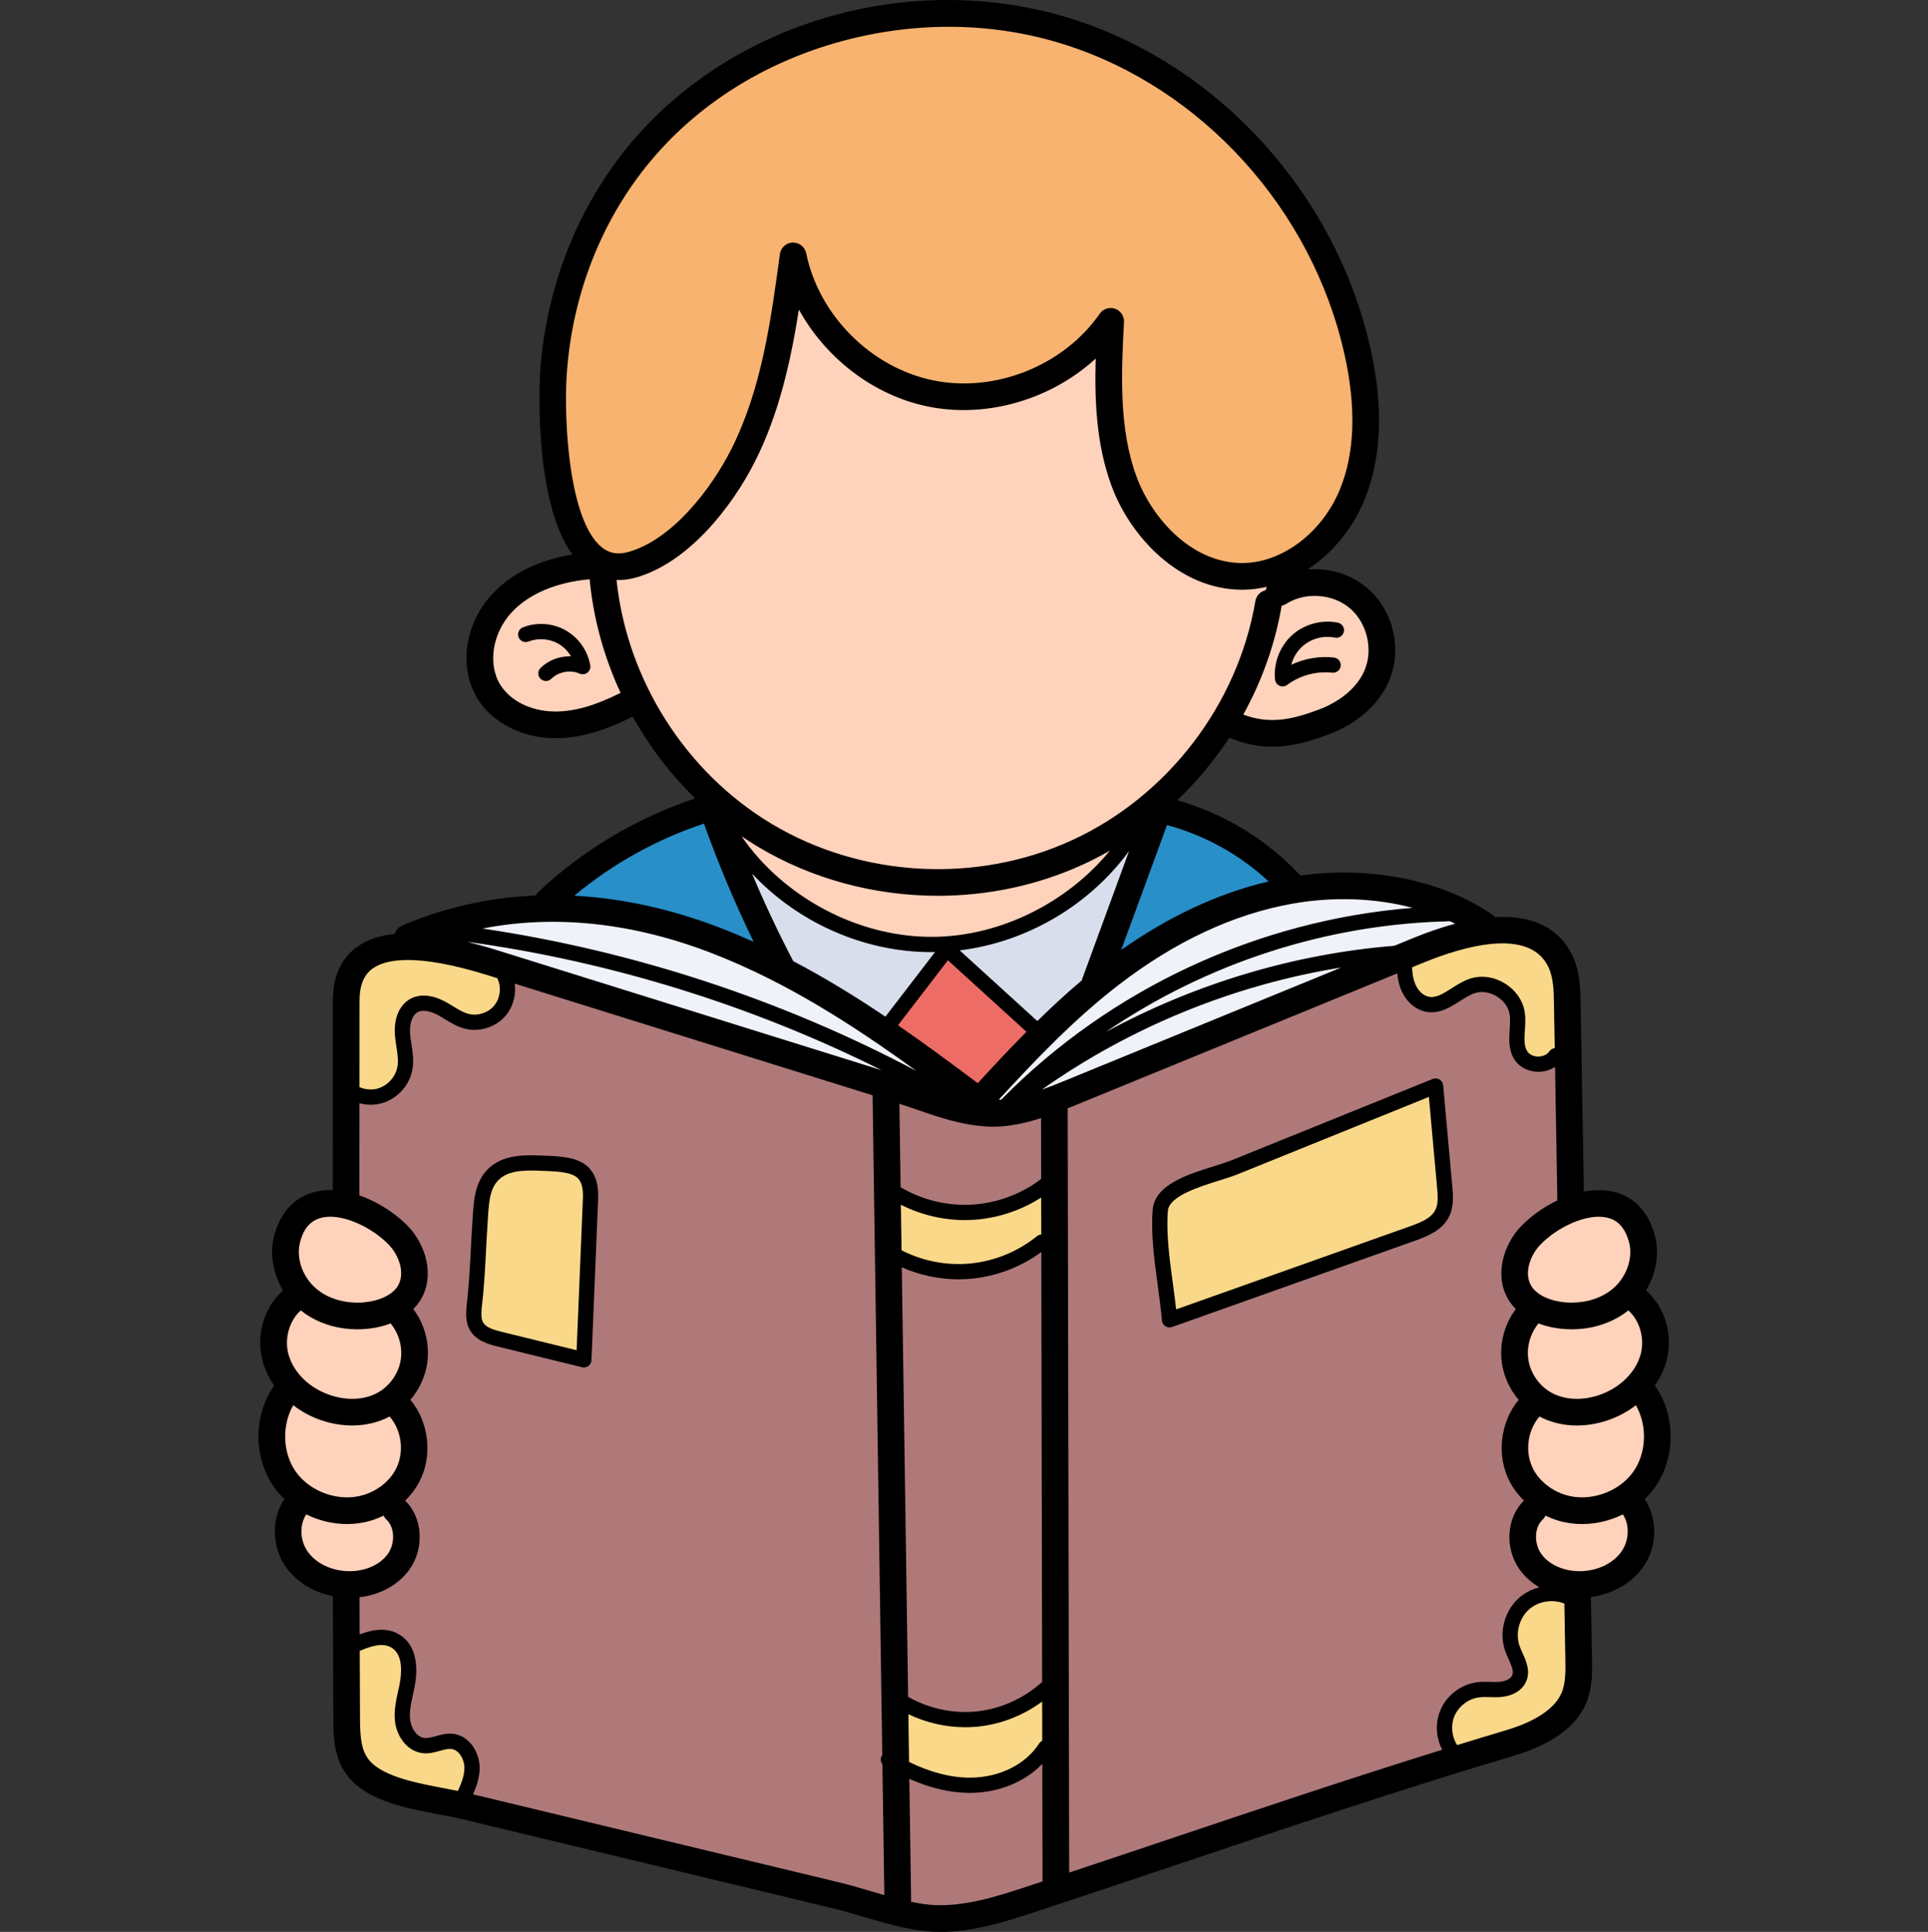 <svg xmlns="http://www.w3.org/2000/svg"  version="1.1" viewBox="-68 0 511 511.997" >
<rect x="-68" y="0" width="511" height="511.997" fill="#333333" stroke="none"/>
<g id="surface1">
<path d="M 317.586 241.43 L 316.961 241.145 L 316.273 241.16 C 313.117 241.227 309.969 241.406 306.832 241.648 L 307.184 237.707 C 301.137 236.105 294.727 235.293 288.133 235.293 C 283.406 235.293 278.633 235.719 273.941 236.555 C 257.852 239.434 241.93 246.875 226.617 258.684 C 214.398 268.102 203.676 279.453 194.578 289.348 L 192.637 291.469 L 194.672 293.504 L 195.738 294.539 L 197.051 294.461 C 197.293 294.449 197.531 294.422 197.758 294.395 L 198.789 294.262 L 199.516 293.523 C 201.816 291.184 204.184 288.926 206.602 286.738 L 209.148 291.609 C 211.535 290.746 213.875 289.805 216.055 288.914 L 288.605 259.195 L 287.527 255.367 C 292.156 254.625 296.801 254.051 301.441 253.668 L 302.109 253.668 L 307.812 251.324 C 311.512 249.812 315.09 248.598 318.445 247.707 L 326.102 245.66 L 318.984 242.109 C 318.527 241.875 318.066 241.648 317.586 241.43 Z M 209.305 284.344 C 214.121 280.168 219.156 276.281 224.383 272.699 L 225.469 274.48 C 219.918 277.5 214.523 280.797 209.305 284.344 Z M 209.305 284.344 " style=" stroke:none;fill-rule:nonzero;fill:rgb(94.118%,94.902%,98.039%);fill-opacity:1;" />
<path d="M 78.504 241.301 C 71.992 241.301 65.531 241.922 59.301 243.145 L 59.395 247.094 C 58.34 246.938 57.289 246.77 56.238 246.625 L 55.113 252.512 C 57.551 253.109 60.047 253.805 62.535 254.578 L 164.746 286.48 L 166.242 282.766 C 168.668 283.977 171.078 285.211 173.465 286.477 L 176.629 281.398 C 161.613 270.512 143.395 258.266 122.109 249.953 C 107.395 244.211 92.723 241.301 78.504 241.301 Z M 78.504 241.301 " style=" stroke:none;fill-rule:nonzero;fill:rgb(94.118%,94.902%,98.039%);fill-opacity:1;" />
<path d="M 185.996 248.891 L 182.492 249.316 L 179.82 249.316 C 179.711 249.316 179.609 249.324 179.59 249.328 L 178.84 249.328 C 161.879 249.328 145.355 242.094 133.504 229.473 L 128.555 232.691 C 131.887 240.613 135.598 248.496 139.578 256.117 L 140.016 256.949 L 140.848 257.387 C 148.598 261.441 156.496 266.199 164.992 271.926 L 167.332 273.5 L 183.105 252.961 L 207.004 274.734 L 209.027 272.75 C 213.184 268.684 216.98 265.211 220.637 262.145 L 221.375 261.527 L 221.633 260.512 L 234.074 226.562 L 228.836 223.754 C 218.668 237.645 203.055 246.809 185.996 248.891 Z M 185.996 248.891 " style=" stroke:none;fill-rule:nonzero;fill:rgb(84.706%,87.059%,92.549%);fill-opacity:1;" />
<path d="M 242.09 215.762 L 239.438 215.047 L 223.047 259.738 L 230.895 254.211 C 243.273 245.492 256.07 239.539 268.926 236.516 L 274.395 235.23 L 270.285 231.402 C 262.336 223.996 252.586 218.59 242.09 215.762 Z M 242.09 215.762 " style=" stroke:none;fill-rule:nonzero;fill:rgb(15.686%,56.078%,78.824%);fill-opacity:1;" />
<path d="M 121.402 217.266 L 120.418 214.508 L 117.637 215.43 C 104.875 219.652 92.656 226.445 82.301 235.074 L 76.422 239.969 L 84.062 240.371 C 96.668 241.039 109.598 243.93 122.5 248.961 C 124.852 249.879 127.328 250.926 130.539 252.359 L 138.062 255.715 L 134.457 248.305 C 129.578 238.277 125.184 227.836 121.402 217.266 Z M 121.402 217.266 " style=" stroke:none;fill-rule:nonzero;fill:rgb(15.686%,56.078%,78.824%);fill-opacity:1;" />
<path d="M 337.203 414.195 C 334.035 409.754 334.391 403.328 337.996 399.871 L 340.234 397.723 L 338.012 395.559 C 336.707 394.289 335.633 392.867 334.82 391.332 C 331.809 385.641 332.648 377.891 336.82 372.902 L 338.449 370.953 L 336.797 369.023 C 334.871 366.781 333.598 364.09 333.105 361.234 C 332.348 356.863 333.461 352.305 336.156 348.734 L 337.727 346.648 L 335.879 344.805 C 335.293 344.215 334.793 343.594 334.398 342.941 C 331.285 337.848 333.445 331.164 337.215 327.168 C 337.52 326.836 337.844 326.516 338.184 326.199 L 338.742 325.688 C 338.922 325.527 339.102 325.367 339.289 325.211 L 339.367 325.145 C 339.473 325.051 339.578 324.965 339.691 324.879 L 339.773 324.812 C 340.02 324.609 340.266 324.418 340.523 324.223 L 340.977 323.879 C 341.258 323.676 341.535 323.48 341.871 323.254 L 342.281 322.969 C 342.711 322.688 343.148 322.414 343.543 322.18 L 343.742 322.078 L 343.836 322.023 C 344.215 321.797 344.594 321.59 344.91 321.418 L 345.668 321.035 C 345.766 320.984 345.867 320.93 345.969 320.883 L 347.805 320.082 L 347.062 277.133 L 342.473 280.254 C 341.703 280.777 340.754 281.055 339.703 281.055 C 338.09 281.047 336.68 280.352 335.93 279.195 C 334.824 277.488 334.969 275.316 335.121 273.016 L 335.129 272.906 C 335.223 271.414 335.32 269.871 335.082 268.352 C 334.645 265.605 332.891 263.109 330.277 261.508 C 328.566 260.457 326.672 259.902 324.789 259.902 C 323.824 259.902 322.883 260.051 321.996 260.34 C 320.27 260.898 318.68 261.918 317.277 262.816 C 315.379 264.023 313.418 265.273 311.434 265.273 C 311.176 265.273 310.914 265.254 310.656 265.211 C 308.629 264.891 306.828 263.176 305.957 260.73 C 305.648 259.859 305.438 258.855 305.312 257.664 L 304.898 253.684 L 216.488 289.887 C 215.645 290.238 214.789 290.578 213.934 290.922 L 211.746 291.797 L 211.98 294.168 L 212.387 500.434 L 216.328 499.121 C 225.379 496.109 234.441 493.07 243.293 490.098 C 265.434 482.664 290.527 474.234 315.141 466.578 L 318.566 465.516 L 316.91 462.328 C 315.621 459.848 315.477 456.883 316.535 454.395 C 317.797 451.402 320.688 449.207 323.918 448.797 C 324.383 448.734 324.898 448.707 325.535 448.707 C 325.953 448.707 326.367 448.719 326.773 448.73 L 327.188 448.738 C 327.574 448.75 327.949 448.758 328.316 448.758 C 328.91 448.758 329.402 448.738 329.867 448.691 C 332.621 448.418 334.754 447.102 335.562 445.172 C 336.543 442.855 335.543 440.629 334.578 438.477 C 334.301 437.859 334.012 437.219 333.793 436.621 C 332.414 432.781 333.617 428.258 336.719 425.613 C 337.836 424.66 339.219 423.961 340.723 423.586 L 347.84 421.824 L 341.523 418.094 C 339.754 417.051 338.301 415.734 337.203 414.195 Z M 313.355 321.121 C 312.082 323.66 309.137 324.883 305.973 326.012 L 242.832 348.438 C 242.582 345.879 242.227 343.25 241.859 340.496 L 241.82 340.207 C 240.93 333.664 240.012 326.895 240.508 320.809 C 240.875 316.238 248.578 313.824 254.801 311.871 C 256.594 311.316 258.285 310.793 259.602 310.262 L 311.629 289.227 L 313.922 314.645 C 314.117 316.766 314.34 319.176 313.355 321.121 Z M 313.355 321.121 " style=" stroke:none;fill-rule:nonzero;fill:rgb(68.627%,47.451%,47.451%);fill-opacity:1;" />
<path d="M 211.309 498.098 L 211.234 460.035 L 206.086 465.387 C 201.988 469.645 195.863 472.113 189.301 472.156 L 189.07 472.156 C 184.41 472.156 179.414 470.996 174.223 468.703 L 169.941 466.812 L 170.48 503.316 C 170.48 503.379 170.473 503.441 170.465 503.5 L 169.965 506.359 L 172.805 506.953 C 174.691 507.348 176.375 507.613 177.945 507.762 C 179.02 507.867 180.141 507.922 181.285 507.922 C 189.625 507.922 198.219 505.102 204.539 503.027 L 206.605 502.344 C 207.496 502.047 208.387 501.75 209.281 501.457 L 211.531 500.723 L 211.34 498.363 C 211.332 498.277 211.32 498.191 211.309 498.098 Z M 211.309 498.098 " style=" stroke:none;fill-rule:nonzero;fill:rgb(68.627%,47.451%,47.451%);fill-opacity:1;" />
<path d="M 187.852 456.723 C 188.84 456.723 189.832 456.676 190.805 456.582 C 197.98 455.922 204.879 452.859 210.234 447.961 L 211.211 447.066 L 210.977 325.898 L 206.211 329.398 C 200.926 333.285 194.422 335.625 187.891 335.992 C 187.281 336.027 186.66 336.047 186.051 336.047 C 181.367 336.047 176.582 335.031 172.219 333.109 L 167.941 331.23 L 169.715 451.453 L 171.203 452.305 C 176.27 455.191 182.027 456.723 187.852 456.723 Z M 187.852 456.723 " style=" stroke:none;fill-rule:nonzero;fill:rgb(68.627%,47.451%,47.451%);fill-opacity:1;" />
<path d="M 199.082 295.336 C 197.852 295.508 196.574 295.598 195.285 295.598 C 193.656 295.598 192 295.465 190.203 295.191 C 185.27 294.453 180.438 292.785 175.766 291.172 L 175.578 291.109 C 174.133 290.598 172.75 290.141 171.324 289.668 L 167.32 288.344 L 167.723 316.375 L 169.176 317.23 C 174.812 320.555 181.211 322.309 187.688 322.309 C 188.211 322.309 188.738 322.297 189.258 322.273 C 196.602 321.961 203.887 319.316 209.77 314.832 L 210.953 313.93 L 210.91 292.211 L 207.004 293.461 C 204.059 294.402 201.547 294.996 199.082 295.336 Z M 199.082 295.336 " style=" stroke:none;fill-rule:nonzero;fill:rgb(68.627%,47.451%,47.451%);fill-opacity:1;" />
<path d="M 168.734 466.328 L 168.863 466.164 L 166.238 288.062 L 64.77 256.398 L 65.438 261.098 C 65.746 263.281 65.129 265.551 63.777 267.176 C 62.367 268.879 60.059 269.941 57.758 269.941 C 57.176 269.941 56.602 269.875 56.059 269.742 C 54.449 269.352 53.02 268.477 51.496 267.543 C 50.848 267.148 50.188 266.758 49.512 266.387 C 48.246 265.703 46.309 264.891 44.293 264.891 C 43.195 264.891 42.191 265.129 41.305 265.609 C 37.508 267.66 37.59 272.754 37.707 274.273 C 37.789 275.301 37.945 276.285 38.094 277.223 C 38.391 279.164 38.672 280.996 38.379 282.805 C 37.855 285.988 35.406 288.688 32.27 289.52 C 31.613 289.699 30.918 289.789 30.207 289.789 C 29.531 289.789 28.805 289.688 28.043 289.488 L 24.289 288.5 L 24.277 292.379 C 24.27 295.574 24.27 298.766 24.27 301.945 L 24.258 318.926 L 26.266 319.629 C 26.461 319.699 26.652 319.773 26.848 319.852 C 26.848 319.852 27.629 320.152 27.812 320.219 C 28.398 320.469 28.988 320.727 29.59 321.027 C 29.68 321.074 29.77 321.121 29.859 321.168 C 30.359 321.426 30.859 321.695 31.328 321.953 L 31.523 322.07 C 31.66 322.156 31.801 322.242 31.945 322.324 C 32.301 322.539 32.668 322.766 33.012 322.996 L 33.102 323.059 C 33.27 323.168 33.438 323.277 33.602 323.395 L 33.703 323.465 C 34.043 323.691 34.375 323.938 34.688 324.176 L 34.895 324.332 C 35.016 324.426 35.141 324.516 35.289 324.637 C 35.625 324.902 35.961 325.184 36.281 325.465 L 36.754 325.875 C 37.184 326.27 37.676 326.73 38.102 327.184 C 40.742 329.992 42.379 333.945 42.379 337.5 C 42.379 339.508 41.879 341.34 40.895 342.949 C 40.504 343.598 40.004 344.219 39.418 344.805 L 37.57 346.652 L 39.141 348.734 C 41.836 352.309 42.949 356.867 42.191 361.242 C 41.699 364.094 40.426 366.785 38.5 369.027 L 36.848 370.953 L 38.477 372.906 C 42.648 377.891 43.488 385.645 40.477 391.336 C 39.668 392.863 38.594 394.289 37.289 395.566 L 35.082 397.73 L 37.309 399.871 C 40.91 403.332 41.262 409.758 38.098 414.195 C 35.707 417.551 31.641 419.781 26.941 420.328 L 24.281 420.637 L 24.344 437.52 L 28.406 435.961 C 30.219 435.266 31.758 434.926 33.117 434.926 C 34.492 434.926 35.652 435.285 36.68 436.023 C 40.047 438.445 39.492 443.883 38.867 446.906 C 38.77 447.367 38.664 447.836 38.559 448.297 L 38.531 448.426 C 37.977 450.977 37.402 453.609 37.758 456.309 C 38.191 459.629 40.539 463.203 44.207 463.605 C 44.422 463.625 44.637 463.637 44.859 463.637 C 46.023 463.637 47.125 463.352 48.324 463.012 C 49.301 462.738 50.312 462.457 51.266 462.457 C 51.438 462.457 51.613 462.469 51.781 462.488 C 54.426 462.809 56.098 465.809 56.133 468.402 C 56.156 470.641 55.293 472.852 54.641 474.32 L 53.176 477.617 L 56.684 478.457 C 69.262 481.477 81.852 484.508 94.441 487.535 C 106.613 490.457 118.793 493.391 130.977 496.32 L 153.578 501.754 C 156.227 502.395 159.02 503.211 161.91 504.07 C 161.91 504.07 164.852 504.93 165.566 505.133 L 169.453 506.246 L 168.867 466.496 Z M 87.531 317.645 L 85.809 359.148 L 64.656 353.953 C 61.883 353.277 59.984 352.539 59.102 350.934 C 58.41 349.66 58.531 347.941 58.629 346.559 C 59.246 341.602 59.512 336.508 59.766 331.582 L 59.785 331.25 C 59.91 328.762 60.055 326.102 60.23 323.516 L 60.301 322.406 C 60.555 318.383 60.844 313.824 64.227 311.281 C 66.699 309.414 70.078 309.176 72.746 309.176 C 73.848 309.176 74.926 309.223 75.961 309.266 L 76.645 309.293 C 80.727 309.449 84.25 309.734 86.02 311.656 C 87.152 312.891 87.645 314.848 87.531 317.645 Z M 87.531 317.645 " style=" stroke:none;fill-rule:nonzero;fill:rgb(68.627%,47.451%,47.451%);fill-opacity:1;" />
<path d="M 341.805 371.746 C 344.164 373.039 346.977 373.727 349.938 373.727 C 352.133 373.727 354.367 373.359 356.574 372.637 C 363.066 370.508 368.105 365.574 369.719 359.766 C 371.176 354.555 369.469 348.5 365.57 345.043 L 363.68 343.367 L 361.707 344.941 C 358.262 347.691 353.703 349.234 348.867 349.285 C 348.789 349.285 348.707 349.289 348.586 349.293 C 348.477 349.285 348.375 349.277 348.297 349.277 C 348.293 349.277 348.293 349.277 348.289 349.277 C 347.734 349.27 347.176 349.25 346.621 349.207 C 346.621 349.207 346.316 349.176 346.23 349.168 C 345.645 349.105 345.059 349.035 344.512 348.945 C 343.219 348.711 341.984 348.371 340.84 347.934 L 338.832 347.168 L 337.461 348.816 C 334.652 352.195 333.414 356.77 334.148 361.051 C 334.914 365.5 337.852 369.602 341.805 371.746 Z M 341.805 371.746 " style=" stroke:none;fill-rule:nonzero;fill:rgb(100%,82.353%,73.333%);fill-opacity:1;" />
<path d="M 366.465 367.945 L 363.746 370.039 C 361.703 371.617 359.398 372.832 356.91 373.652 C 354.594 374.406 352.25 374.785 349.949 374.785 C 346.859 374.785 343.914 374.086 341.43 372.762 L 339.309 371.629 L 337.742 373.449 C 333.668 378.191 332.852 385.34 335.766 390.832 C 337.797 394.66 341.66 397.746 346.094 399.078 C 347.75 399.578 349.5 399.832 351.301 399.832 C 351.301 399.832 351.301 399.832 351.305 399.832 C 357.68 399.828 363.82 396.75 367.324 391.789 C 371.504 385.895 371.852 377.312 368.176 370.922 Z M 366.465 367.945 " style=" stroke:none;fill-rule:nonzero;fill:rgb(100%,82.353%,73.333%);fill-opacity:1;" />
<path d="M 339.047 326.848 C 338.668 327.203 338.301 327.562 337.965 327.918 C 334.496 331.602 332.469 337.75 335.309 342.383 C 337.012 345.16 340.34 347.117 344.684 347.891 C 345.918 348.109 347.156 348.223 348.363 348.223 C 348.531 348.223 348.695 348.219 348.809 348.219 C 353.117 348.188 357.172 346.922 360.355 344.637 L 360.426 344.637 L 361.258 343.949 C 365.871 340.141 368.09 333.738 366.652 328.367 C 365.629 324.609 363.723 322 361 320.621 C 359.477 319.852 357.715 319.457 355.758 319.457 C 353.539 319.457 351.109 319.953 348.527 320.938 C 345.121 322.254 341.668 324.406 339.047 326.848 Z M 339.047 326.848 " style=" stroke:none;fill-rule:nonzero;fill:rgb(100%,82.353%,73.333%);fill-opacity:1;" />
<path d="M 363.156 397.488 L 360.797 398.656 C 357.828 400.129 354.551 400.906 351.316 400.906 C 349.402 400.906 347.543 400.637 345.777 400.102 C 344.914 399.844 344.008 399.48 342.93 398.961 L 340.16 397.629 L 338.895 400.434 C 338.871 400.484 338.84 400.527 338.805 400.562 C 335.543 403.598 335.203 409.559 338.062 413.578 C 340.625 417.168 345.445 419.398 350.648 419.398 L 350.742 419.398 C 356.398 419.371 361.625 416.793 364.387 412.66 C 367.004 408.723 367.102 403.387 364.621 399.68 Z M 363.156 397.488 " style=" stroke:none;fill-rule:nonzero;fill:rgb(100%,82.353%,73.333%);fill-opacity:1;" />
<path d="M 291.699 158.898 C 288.668 156.332 284.676 154.914 280.457 154.914 C 277.086 154.914 273.891 155.824 271.215 157.539 C 271.188 157.555 271.125 157.586 271.016 157.613 L 270.254 157.789 L 270.406 156.984 C 270.406 156.984 270.418 156.934 270.473 156.816 L 273.176 151.203 L 267.102 152.594 C 265.156 153.035 263.266 153.27 261.508 153.285 L 261.238 153.285 C 245.902 153.285 234.016 140.094 229.461 127.828 C 225.375 116.867 225.117 105.141 225.406 95.113 L 225.609 88.016 L 220.379 92.816 C 211.473 100.992 199.449 105.68 187.398 105.68 C 184.367 105.68 181.359 105.375 178.465 104.777 C 165.18 102.035 153.184 92.996 146.367 80.594 L 142.141 72.902 L 140.773 81.57 C 138.969 93 136.055 107.797 129.461 120.883 C 123.523 132.629 112.613 146.492 99.797 150.16 C 98.52 150.523 97.25 150.707 96.035 150.707 C 95.867 150.707 95.699 150.707 95.531 150.699 L 92.062 150.555 L 92.422 154.008 C 95.312 181.66 111.203 206.66 134.934 220.879 C 148.531 229.031 164.316 233.344 180.582 233.34 C 193.367 233.34 206.117 230.586 217.441 225.371 C 243.617 213.332 262.871 188.203 267.684 159.789 C 267.73 159.527 267.93 159.395 268.102 159.355 L 268.875 159.184 L 268.73 160.031 C 267.078 169.723 263.766 179.109 258.891 187.934 L 257.207 190.98 L 260.469 192.195 C 263.41 193.293 266.273 193.824 269.223 193.824 C 274.086 193.824 278.73 192.32 282.629 190.855 C 289.172 188.398 294.191 184.039 296.402 178.887 C 299.273 172.195 297.25 163.602 291.699 158.898 Z M 291.699 158.898 " style=" stroke:none;fill-rule:nonzero;fill:rgb(100%,82.353%,73.333%);fill-opacity:1;" />
<path d="M 217.883 226.344 C 206.445 231.613 193.551 234.398 180.59 234.398 C 164.105 234.398 148.133 230.043 134.379 221.797 C 133.004 220.98 131.645 220.105 130.219 219.125 L 126.047 223.297 C 137.738 240.305 158.473 251.293 178.875 251.289 L 179.574 251.285 C 197.828 251.062 216.574 241.887 228.5 227.34 L 224.688 222.832 C 222.344 224.176 220.121 225.32 217.883 226.344 Z M 217.883 226.344 " style=" stroke:none;fill-rule:nonzero;fill:rgb(100%,82.353%,73.333%);fill-opacity:1;" />
<path d="M 91.266 153.234 L 90.988 150.266 L 88.016 150.527 C 78.48 151.363 70.453 154.812 65.418 160.238 C 59.395 166.727 57.969 176.574 62.098 183.133 C 65.309 188.242 71.727 191.473 78.887 191.566 L 79.219 191.566 C 84.688 191.566 90.516 189.941 97.539 186.449 L 97.559 186.445 L 100.434 185.004 L 99.207 182.363 C 94.875 173.02 92.203 163.223 91.266 153.234 Z M 91.266 153.234 " style=" stroke:none;fill-rule:nonzero;fill:rgb(100%,82.353%,73.333%);fill-opacity:1;" />
<path d="M 36.453 347.141 L 34.43 347.938 C 33.824 348.176 33.203 348.379 32.559 348.555 C 31.945 348.715 31.367 348.844 30.805 348.941 C 29.418 349.176 28.043 349.297 26.719 349.297 C 25.684 349.297 24.672 349.227 23.609 349.082 C 19.816 348.586 16.348 347.152 13.582 344.941 L 11.605 343.363 L 9.715 345.047 C 5.824 348.508 4.125 354.559 5.578 359.762 C 7.191 365.574 12.23 370.508 18.727 372.641 C 20.934 373.359 23.168 373.727 25.367 373.727 C 28.32 373.727 31.129 373.047 33.484 371.762 C 37.449 369.598 40.383 365.496 41.145 361.055 C 41.879 356.777 40.645 352.203 37.84 348.812 Z M 36.453 347.141 " style=" stroke:none;fill-rule:nonzero;fill:rgb(100%,82.353%,73.333%);fill-opacity:1;" />
<path d="M 19.5 319.457 C 12.547 319.457 9.762 324.305 8.641 328.391 C 7.207 333.742 9.426 340.141 14.043 343.953 C 16.68 346.129 20.039 347.539 23.75 348.031 C 24.723 348.16 25.723 348.227 26.715 348.227 C 27.434 348.227 28.168 348.191 28.91 348.121 C 29.461 348.066 30.02 347.988 30.613 347.891 C 34.957 347.117 38.285 345.16 39.984 342.387 C 41.363 340.145 41.691 337.402 40.938 334.465 C 40.332 332.066 39.051 329.742 37.332 327.93 C 33.793 324.172 28.531 321.121 23.602 319.965 C 22.164 319.629 20.781 319.457 19.5 319.457 Z M 19.5 319.457 " style=" stroke:none;fill-rule:nonzero;fill:rgb(100%,82.353%,73.333%);fill-opacity:1;" />
<path d="M 35.988 371.629 L 33.867 372.762 C 31.383 374.086 28.438 374.785 25.348 374.785 C 23.043 374.785 20.699 374.406 18.398 373.656 C 15.898 372.832 13.594 371.617 11.551 370.039 L 8.832 367.945 L 7.117 370.922 C 3.441 377.312 3.793 385.895 7.969 391.789 C 11.477 396.75 17.617 399.836 23.992 399.836 C 25.797 399.836 27.551 399.578 29.203 399.078 C 33.637 397.746 37.496 394.66 39.527 390.832 C 42.441 385.34 41.629 378.191 37.551 373.449 Z M 35.988 371.629 " style=" stroke:none;fill-rule:nonzero;fill:rgb(100%,82.353%,73.333%);fill-opacity:1;" />
<path d="M 36.402 400.434 L 35.137 397.629 L 32.367 398.961 C 31.289 399.48 30.383 399.844 29.508 400.105 C 27.754 400.637 25.891 400.906 23.977 400.906 C 20.746 400.906 17.469 400.129 14.5 398.656 L 12.137 397.488 L 10.672 399.68 C 8.191 403.387 8.289 408.723 10.91 412.66 C 13.668 416.789 18.895 419.371 24.539 419.395 L 24.711 419.398 C 29.855 419.398 34.652 417.168 37.23 413.574 C 40.09 409.559 39.75 403.598 36.5 400.57 C 36.457 400.527 36.426 400.484 36.402 400.434 Z M 36.402 400.434 " style=" stroke:none;fill-rule:nonzero;fill:rgb(100%,82.353%,73.333%);fill-opacity:1;" />
<path d="M 214.723 8.832 C 204.703 5.695 194.188 4.102 183.469 4.102 C 174.25 4.102 164.957 5.285 155.844 7.621 C 135.875 12.75 118.367 22.996 105.203 37.262 C 89.926 53.82 80.688 75.879 79.191 99.375 C 78.57 109.152 79.152 138.961 89.625 147.391 C 91.492 148.902 93.621 149.664 95.945 149.664 C 97.078 149.664 98.242 149.488 99.492 149.133 C 112.008 145.555 122.941 131.418 128.504 120.398 C 136.77 104.023 139.266 85.582 141.68 67.742 C 141.715 67.488 141.926 67.293 142.176 67.285 C 142.406 67.285 142.668 67.414 142.727 67.707 C 146.309 85.293 161.094 100.109 178.68 103.734 C 181.543 104.324 184.504 104.625 187.492 104.625 C 202.734 104.625 217.465 97.051 225.949 84.852 C 226.062 84.688 226.246 84.629 226.379 84.629 C 226.41 84.629 226.484 84.637 226.555 84.66 C 226.781 84.734 226.926 84.953 226.91 85.266 C 226.215 98.711 225.43 113.945 230.457 127.453 C 232.816 133.801 236.832 139.738 241.762 144.176 C 247.609 149.438 254.344 152.219 261.238 152.219 L 261.477 152.219 C 273.117 152.117 284.82 143.309 289.938 130.789 C 294.098 120.582 294.551 107.98 291.289 93.336 C 282.496 53.82 252.445 20.648 214.723 8.832 Z M 214.723 8.832 " style=" stroke:none;fill-rule:nonzero;fill:rgb(96.863%,70.196%,43.529%);fill-opacity:1;" />
<path d="M 165.707 272.395 L 168.305 274.188 C 175.578 279.199 182.715 284.492 189.348 289.469 L 191.52 291.094 L 193.359 289.098 C 197.121 285.004 201.586 280.195 206.188 275.562 L 208.395 273.336 L 182.848 250.082 Z M 165.707 272.395 " style=" stroke:none;fill-rule:nonzero;fill:rgb(92.941%,42.745%,40%);fill-opacity:1;" />
<path d="M 349.594 422.934 L 347.742 422.191 C 346.328 421.625 344.812 421.34 343.238 421.34 C 340.32 421.34 337.555 422.328 335.441 424.125 C 331.73 427.293 330.293 432.703 331.941 437.273 C 332.16 437.883 332.426 438.48 332.684 439.059 L 332.789 439.293 C 333.766 441.465 334.355 442.996 333.762 444.406 C 333.227 445.652 331.66 446.551 329.68 446.738 C 329.273 446.777 328.848 446.793 328.336 446.793 C 327.871 446.793 327.418 446.781 326.938 446.766 L 326.711 446.762 C 326.332 446.754 325.957 446.746 325.594 446.746 C 324.836 446.746 324.223 446.777 323.656 446.852 C 319.758 447.348 316.25 450.008 314.723 453.633 C 313.309 456.992 313.672 461.012 315.676 464.113 L 316.906 466.02 L 319.078 465.352 C 323.391 464.023 327.691 462.715 332.004 461.43 C 340.73 458.832 346.293 455.008 348.531 450.059 C 349.988 446.824 349.93 443.098 349.879 439.742 Z M 349.594 422.934 " style=" stroke:none;fill-rule:nonzero;fill:rgb(97.647%,84.706%,53.725%);fill-opacity:1;" />
<path d="M 334.289 280.277 C 335.398 281.977 337.414 283 339.684 283.016 L 339.781 283.016 C 341.867 282.965 343.719 282.109 344.844 280.703 L 347.117 280.43 L 346.867 265.977 C 346.805 262.461 346.738 258.477 345.098 255.008 C 343.367 251.363 339.379 247.012 330.211 247.012 C 322.742 247.012 314.129 249.898 308.223 252.32 L 303.172 254.391 L 303.262 256.496 C 303.348 258.449 303.617 260.008 304.113 261.375 C 305.223 264.52 307.621 266.73 310.352 267.148 C 310.703 267.203 311.062 267.234 311.422 267.234 C 313.988 267.234 316.188 265.832 318.387 264.43 C 319.812 263.523 321.16 262.664 322.602 262.199 C 323.293 261.977 324.023 261.863 324.777 261.863 C 326.297 261.863 327.844 262.32 329.258 263.188 C 331.379 264.48 332.797 266.477 333.145 268.648 C 333.348 269.934 333.277 271.258 333.168 272.863 C 332.996 275.395 332.816 278.012 334.289 280.277 Z M 334.289 280.277 " style=" stroke:none;fill-rule:nonzero;fill:rgb(97.647%,84.706%,53.725%);fill-opacity:1;" />
<path d="M 315.875 314.469 L 313.344 286.41 L 258.879 308.434 C 257.613 308.941 255.949 309.461 254.18 310.02 C 247.785 312.02 239.035 314.762 238.547 320.656 C 238.043 326.941 238.973 333.809 239.875 340.477 L 239.93 340.887 C 240.219 343.02 240.516 345.227 240.746 347.344 L 241.156 351.113 L 306.633 327.855 C 310.043 326.645 313.508 325.195 315.117 322.004 C 316.25 319.754 316.133 317.258 315.875 314.469 Z M 315.875 314.469 " style=" stroke:none;fill-rule:nonzero;fill:rgb(97.647%,84.706%,53.725%);fill-opacity:1;" />
<path d="M 206.438 448.543 C 201.809 451.957 196.195 454.117 190.629 454.629 C 189.688 454.715 188.758 454.758 187.867 454.758 C 183.137 454.758 178.363 453.664 174.059 451.594 L 169.691 449.492 L 169.965 468.848 L 171.625 469.656 C 177.711 472.617 183.578 474.117 189.066 474.117 L 189.289 474.117 C 197.855 474.062 205.691 470.145 209.785 463.918 L 211.242 463.191 L 211.207 445.027 Z M 206.438 448.543 " style=" stroke:none;fill-rule:nonzero;fill:rgb(97.647%,84.706%,53.725%);fill-opacity:1;" />
<path d="M 188.004 337.953 C 195.426 337.543 202.691 334.762 208.445 330.156 L 210.984 330.031 L 210.945 311.898 L 206.34 314.852 C 201.168 318.16 195.234 320.055 189.195 320.32 C 188.703 320.336 188.211 320.348 187.719 320.348 C 182.367 320.348 176.973 319.055 172.117 316.605 L 167.691 314.379 L 167.973 333.211 L 169.586 334.031 C 174.699 336.633 180.391 338.008 186.043 338.008 C 186.699 338.008 187.355 337.988 188.004 337.953 Z M 188.004 337.953 " style=" stroke:none;fill-rule:nonzero;fill:rgb(97.647%,84.706%,53.725%);fill-opacity:1;" />
<path d="M 76.734 307.328 L 76.051 307.301 C 74.98 307.254 73.875 307.207 72.734 307.207 C 69.762 307.207 65.973 307.492 63.039 309.715 C 58.957 312.801 58.633 317.828 58.344 322.293 L 58.277 323.406 C 58.09 326.066 57.945 328.801 57.824 331.152 L 57.805 331.484 C 57.555 336.371 57.293 341.422 56.684 346.293 L 56.664 346.457 C 56.531 348.367 56.488 350.223 57.383 351.867 C 58.84 354.555 62.195 355.371 64.195 355.859 L 87.676 361.625 L 89.496 317.719 C 89.629 314.379 88.965 311.961 87.465 310.336 C 85.184 307.855 81.246 307.508 76.734 307.328 Z M 76.734 307.328 " style=" stroke:none;fill-rule:nonzero;fill:rgb(97.647%,84.706%,53.725%);fill-opacity:1;" />
<path d="M 30.273 291.738 C 31.129 291.738 31.973 291.629 32.781 291.414 C 36.633 290.391 39.66 287.055 40.32 283.102 C 40.652 281.02 40.34 278.961 40.031 276.902 C 39.895 276.078 39.746 275.102 39.668 274.117 C 39.406 270.867 40.367 268.332 42.246 267.332 C 42.84 267.016 43.531 266.855 44.301 266.855 C 45.574 266.855 47.055 267.289 48.594 268.125 C 49.133 268.414 49.656 268.73 50.18 269.043 L 50.469 269.219 C 51.969 270.137 53.664 271.176 55.602 271.648 C 56.301 271.816 57.027 271.898 57.762 271.898 C 60.68 271.898 63.492 270.598 65.289 268.426 C 67.59 265.652 68.141 261.586 66.699 258.375 L 66.238 256.859 L 62.219 255.605 C 53.312 252.828 45.867 251.418 40.094 251.418 C 35.285 251.418 31.531 252.395 28.93 254.312 C 25.852 256.574 24.289 260.246 24.289 265.219 L 24.277 290.129 L 26.125 290.898 C 27.449 291.445 28.883 291.738 30.273 291.738 Z M 30.273 291.738 " style=" stroke:none;fill-rule:nonzero;fill:rgb(97.647%,84.706%,53.725%);fill-opacity:1;" />
<path d="M 52.016 460.539 C 51.766 460.508 51.508 460.492 51.246 460.492 C 50.027 460.492 48.84 460.824 47.781 461.121 C 46.871 461.379 45.844 461.668 44.883 461.668 C 44.723 461.668 44.562 461.66 44.391 461.645 C 41.785 461.371 40.031 458.559 39.703 456.051 C 39.383 453.656 39.91 451.27 40.469 448.727 L 40.574 448.25 C 40.645 447.926 40.719 447.602 40.773 447.309 C 42.031 441.277 40.988 436.703 37.828 434.418 C 36.484 433.457 34.898 432.973 33.105 432.973 C 31.137 432.973 28.848 433.57 26.113 434.805 L 24.344 435.602 L 24.363 443.336 C 24.375 447.406 24.387 451.48 24.406 455.562 C 24.453 460.73 24.738 465.285 27.777 468.684 C 32.215 473.664 41.59 475.438 49.129 476.863 L 49.391 476.914 C 50.551 477.137 51.672 477.348 52.746 477.566 L 55.047 478.039 L 56.055 475.922 C 57.023 473.895 58.129 471.207 58.09 468.375 C 58.039 464.871 55.75 460.984 52.016 460.539 Z M 52.016 460.539 " style=" stroke:none;fill-rule:nonzero;fill:rgb(97.647%,84.706%,53.725%);fill-opacity:1;" />
<path d="M 370.613 367.191 C 371.977 365.238 373.016 363.102 373.641 360.852 C 375.578 353.891 373.285 346.391 368.254 341.977 C 370.953 337.535 371.891 332.188 370.574 327.316 C 368.914 321.188 365.449 318.32 362.84 316.992 C 359.734 315.414 355.918 315.031 351.793 315.805 L 350.93 265.918 C 350.867 262.184 350.793 257.531 348.773 253.27 C 345.293 245.938 338.234 242.508 328.266 243.039 C 328.082 242.828 327.875 242.633 327.633 242.465 C 314.281 233.266 295.434 229.453 276.641 232.023 C 267.844 222.535 256.438 215.605 244.012 212.09 C 249.223 207.109 253.855 201.539 257.809 195.516 C 261.801 197.184 265.52 197.895 269.164 197.895 C 274.109 197.895 278.918 196.598 284.066 194.664 C 291.746 191.777 297.453 186.746 300.137 180.496 C 303.746 172.098 301.305 161.707 294.328 155.801 C 289.961 152.098 284.16 150.441 278.539 150.926 C 285.039 146.707 290.469 140.23 293.695 132.332 C 298.176 121.355 298.703 107.938 295.258 92.461 C 286.16 51.547 255.02 17.199 215.938 4.953 C 175.828 -7.613 130.129 4.266 102.215 34.5 C 86.301 51.742 76.684 74.691 75.137 99.121 C 75.113 99.484 73.168 132.48 83.715 146.973 C 76.812 148.098 68.555 150.879 62.434 157.473 C 55.078 165.395 53.488 177.102 58.652 185.309 C 62.59 191.562 70.305 195.52 78.785 195.637 C 78.93 195.637 79.074 195.641 79.219 195.641 C 85.418 195.637 91.906 193.832 99.586 189.969 C 99.625 189.953 99.652 189.926 99.688 189.906 C 104.133 197.883 109.73 205.211 116.281 211.59 C 100.824 216.719 86.473 225.266 74.629 236.441 C 74.348 236.703 74.141 237.004 73.965 237.324 C 61.672 237.848 49.789 240.5 38.574 245.293 C 37.574 245.723 36.887 246.562 36.598 247.527 C 32.488 247.938 29.137 249.105 26.516 251.031 C 22.336 254.105 20.219 258.879 20.219 265.219 C 20.219 277.465 20.207 289.703 20.199 301.945 L 20.188 315.418 C 12.527 315.133 6.879 319.363 4.715 327.324 C 3.402 332.191 4.34 337.539 7.039 341.98 C 2.008 346.395 -0.285 353.891 1.652 360.852 C 2.277 363.102 3.312 365.238 4.68 367.191 C -0.871 375.023 -0.906 386.301 4.645 394.141 C 5.453 395.281 6.371 396.336 7.379 397.297 C 4 402.277 3.945 409.555 7.523 414.914 C 10.285 419.059 14.938 421.965 20.219 423.02 C 20.242 433.871 20.285 444.719 20.34 455.574 C 20.375 460.203 20.414 466.539 24.742 471.395 C 30.102 477.41 39.809 479.246 48.375 480.867 C 50.586 481.285 52.668 481.68 54.473 482.113 C 67.477 485.23 80.477 488.359 93.48 491.488 C 113.188 496.223 132.902 500.969 152.621 505.715 C 155.227 506.336 157.906 507.129 160.742 507.961 C 166.25 509.586 171.945 511.266 177.543 511.816 C 178.812 511.938 180.082 511.996 181.348 511.996 C 189.504 511.996 197.582 509.59 205.801 506.887 C 218.742 502.637 231.879 498.223 244.586 493.957 C 273.527 484.238 303.457 474.188 333.16 465.332 C 343.074 462.387 349.496 457.812 352.242 451.727 C 354.082 447.645 354.008 443.406 353.941 439.668 L 353.66 423.258 C 359.516 422.469 364.762 419.422 367.766 414.914 C 371.344 409.551 371.289 402.273 367.91 397.297 C 368.918 396.336 369.836 395.281 370.645 394.137 C 376.199 386.297 376.164 375.02 370.613 367.191 Z M 364.879 390.055 C 361.035 395.484 353.336 398.133 346.961 396.211 C 343.27 395.098 340.074 392.562 338.414 389.426 C 336.078 385.016 336.77 379.184 340.023 375.41 C 342.977 376.984 346.391 377.789 349.945 377.789 C 352.543 377.789 355.215 377.363 357.84 376.504 C 360.691 375.57 363.305 374.168 365.578 372.422 C 368.641 377.742 368.426 385.051 364.879 390.055 Z M 343.98 351.895 C 344.637 352.008 345.297 352.094 345.965 352.156 C 346.102 352.168 346.242 352.188 346.383 352.199 C 347 352.25 347.617 352.273 348.234 352.281 C 348.324 352.281 348.414 352.293 348.5 352.293 C 348.625 352.293 348.746 352.293 348.871 352.289 C 348.871 352.289 348.871 352.289 348.875 352.289 C 348.879 352.289 348.883 352.289 348.891 352.289 C 348.895 352.289 348.898 352.289 348.902 352.289 C 354.422 352.23 359.613 350.453 363.582 347.285 C 366.566 349.934 368.004 354.738 366.832 358.957 C 365.477 363.82 361.191 367.969 355.641 369.785 C 351.203 371.238 346.684 371 343.246 369.121 C 340.074 367.395 337.723 364.109 337.113 360.547 C 336.52 357.121 337.547 353.406 339.77 350.734 C 341.078 351.23 342.48 351.629 343.98 351.895 Z M 355.754 322.461 C 357.227 322.461 358.543 322.738 359.637 323.293 C 361.582 324.281 362.965 326.254 363.754 329.16 C 364.902 333.422 363.09 338.551 359.344 341.637 C 356.582 343.91 352.84 345.184 348.785 345.223 C 347.574 345.25 346.391 345.145 345.211 344.934 C 341.773 344.328 339.094 342.828 337.867 340.82 C 335.84 337.504 337.527 332.762 340.148 329.98 C 340.449 329.66 340.766 329.348 341.102 329.035 C 343.438 326.859 346.531 324.922 349.609 323.738 C 349.613 323.738 349.613 323.738 349.613 323.738 C 351.836 322.887 353.918 322.461 355.754 322.461 Z M 342.391 256.297 C 343.754 259.172 343.809 262.66 343.863 266.035 L 344.066 277.777 C 343.5 277.848 342.965 278.148 342.621 278.66 C 342.066 279.5 340.938 279.98 339.703 280.016 C 338.461 280.012 337.348 279.48 336.801 278.633 C 335.879 277.211 336.008 275.289 336.156 273.062 C 336.262 271.48 336.371 269.844 336.105 268.188 C 335.613 265.137 333.688 262.379 330.816 260.621 C 327.949 258.863 324.613 258.398 321.676 259.348 C 319.852 259.938 318.258 260.953 316.715 261.938 C 314.566 263.309 312.715 264.484 310.816 264.191 C 309.191 263.934 307.668 262.438 306.934 260.375 C 306.488 259.125 306.316 257.758 306.258 256.359 L 309.355 255.094 C 319.504 250.938 337.297 245.574 342.391 256.297 Z M 63.434 251.723 C 60.762 250.891 58.242 250.191 55.828 249.598 C 93.762 254.816 131.32 266.461 165.641 283.617 Z M 118.574 218.277 C 122.391 228.926 126.801 239.422 131.754 249.617 C 129.07 248.41 126.355 247.246 123.582 246.164 C 110.289 240.98 97.074 238.055 84.215 237.379 C 94.336 228.941 106.066 222.414 118.574 218.277 Z M 268.234 233.598 C 254.973 236.719 241.875 242.805 229.172 251.754 L 241.305 218.66 C 251.328 221.352 260.641 226.523 268.234 233.598 Z M 171.012 335.859 C 175.734 337.938 180.887 339.047 186.051 339.047 C 186.719 339.047 187.395 339.027 188.066 338.988 C 195.215 338.594 202.219 336.055 207.988 331.816 L 208.211 445.75 C 203.391 450.156 197.023 452.996 190.531 453.598 C 184.414 454.164 178.043 452.75 172.688 449.699 Z M 207.977 327.176 C 207.566 327.199 207.164 327.344 206.824 327.621 C 201.469 331.969 194.727 334.574 187.84 334.957 C 182.016 335.281 176.133 334 170.945 331.352 L 170.77 319.285 C 176.004 321.922 181.855 323.348 187.715 323.348 C 188.246 323.348 188.777 323.336 189.305 323.312 C 195.895 323.027 202.402 320.938 207.957 317.371 Z M 191.145 287.07 C 184.242 281.883 177.23 276.699 170.012 271.719 L 183.238 254.492 L 204.059 273.445 C 199.609 277.93 195.336 282.508 191.145 287.07 Z M 142.242 254.723 C 138.289 247.168 134.641 239.414 131.316 231.527 C 143.484 244.492 160.906 252.332 178.84 252.332 C 179.09 252.332 179.344 252.328 179.59 252.328 C 179.668 252.324 179.742 252.32 179.816 252.32 L 166.672 269.441 C 158.844 264.164 150.742 259.18 142.242 254.723 Z M 206.934 270.602 L 186.355 251.867 C 204.141 249.699 220.688 239.965 231.262 225.523 L 218.77 259.605 C 218.738 259.684 218.73 259.766 218.707 259.844 C 214.605 263.289 210.707 266.906 206.934 270.602 Z M 179.543 248.285 C 159.695 248.523 139.762 237.949 128.52 221.602 C 129.934 222.562 131.371 223.492 132.844 224.375 C 147.262 233.02 163.922 237.402 180.59 237.402 C 193.809 237.402 207.031 234.645 219.137 229.07 C 221.543 227.965 223.891 226.746 226.176 225.434 C 214.895 239.199 197.277 248.07 179.543 248.285 Z M 121.016 252.75 C 140.758 260.453 158.254 271.781 174.871 283.824 C 139.23 264.93 99.809 251.996 59.883 246.086 C 79.152 242.305 99.949 244.531 121.016 252.75 Z M 172.754 454.293 C 177.441 456.551 182.68 457.758 187.871 457.758 C 188.883 457.758 189.895 457.711 190.898 457.617 C 197.094 457.047 203.184 454.668 208.219 450.953 L 208.238 461.34 C 207.914 461.496 207.625 461.734 207.414 462.062 C 203.879 467.594 196.926 471.062 189.27 471.117 C 189.203 471.121 189.137 471.121 189.07 471.121 C 184 471.121 178.59 469.707 172.938 466.957 Z M 207.949 312.449 C 202.562 316.555 195.898 318.984 189.129 319.277 C 182.707 319.566 176.23 317.906 170.699 314.648 L 170.375 292.516 C 171.742 292.961 173.125 293.434 174.578 293.934 C 179.445 295.621 184.48 297.363 189.754 298.156 C 193.242 298.684 196.43 298.734 199.496 298.309 C 202.41 297.906 205.199 297.188 207.918 296.32 Z M 208.125 288.785 C 231.613 272.184 259.066 260.984 287.469 256.418 L 214.918 286.133 C 212.684 287.043 210.418 287.961 208.125 288.785 Z M 306.676 248.551 L 301.523 250.664 C 301.492 250.664 301.465 250.66 301.434 250.664 C 274.828 252.82 248.594 260.754 225.059 273.52 C 251.828 255.238 283.699 244.844 316.34 244.156 C 316.793 244.367 317.234 244.586 317.68 244.809 C 314.234 245.719 310.566 246.961 306.676 248.551 Z M 306.418 240.602 C 265.43 243.863 226.316 261.98 197.383 291.418 C 197.215 291.434 197.051 291.457 196.879 291.469 C 196.852 291.438 196.812 291.41 196.785 291.379 C 206.539 280.766 216.734 270.086 228.445 261.059 C 243.383 249.543 258.867 242.293 274.473 239.508 C 285.473 237.547 296.562 238 306.418 240.602 Z M 289.762 161.188 C 294.348 165.078 296.02 172.18 293.645 177.707 C 291.758 182.105 287.359 185.875 281.582 188.043 C 274.164 190.832 268.395 191.949 261.52 189.387 C 266.461 180.441 269.957 170.691 271.688 160.535 C 272.082 160.445 272.469 160.301 272.832 160.07 C 277.895 156.82 285.172 157.301 289.762 161.188 Z M 82.191 99.566 C 83.637 76.75 92.594 55.344 107.41 39.293 C 120.191 25.449 137.195 15.5 156.586 10.527 C 175.836 5.59 195.629 5.992 213.824 11.695 C 250.543 23.199 279.801 55.5 288.363 93.988 C 291.488 108.035 291.082 120.035 287.152 129.656 C 282.488 141.082 271.918 149.125 261.441 149.215 C 261.375 149.219 261.309 149.219 261.242 149.219 C 247.852 149.219 237.363 137.422 233.266 126.41 C 228.449 113.461 229.223 98.523 229.906 85.348 C 229.988 83.77 229.016 82.332 227.52 81.82 C 227.145 81.691 226.762 81.629 226.379 81.629 C 225.246 81.629 224.148 82.176 223.477 83.148 C 213.895 96.926 195.723 104.184 179.281 100.793 C 162.844 97.406 149.023 83.555 145.672 67.109 C 145.328 65.418 143.812 64.25 142.09 64.281 C 140.367 64.34 138.938 65.633 138.707 67.34 C 136.324 84.93 133.863 103.121 125.824 119.051 C 120.535 129.523 110.254 142.934 98.672 146.246 C 95.809 147.066 93.535 146.691 91.508 145.062 C 82.734 137.996 81.441 111.359 82.191 99.566 Z M 96.418 183.652 C 89.754 187 84.273 188.57 79.215 188.57 C 79.102 188.57 78.992 188.566 78.883 188.566 C 72.77 188.484 67.312 185.789 64.637 181.539 C 61.203 176.086 62.484 167.805 67.617 162.277 C 72.152 157.395 79.488 154.285 88.281 153.52 C 89.266 163.973 92.098 174.164 96.488 183.625 C 96.465 183.637 96.438 183.641 96.418 183.652 Z M 95.406 153.703 C 97.082 153.766 98.824 153.555 100.617 153.043 C 114.375 149.105 125.918 134.543 132.133 122.234 C 138.504 109.617 141.605 95.539 143.742 82.035 C 150.793 94.887 163.465 104.75 177.855 107.715 C 193.559 110.953 210.633 105.836 222.406 95.027 C 222.09 106.156 222.57 117.926 226.645 128.875 C 231.566 142.113 244.477 156.285 261.242 156.285 C 261.328 156.285 261.418 156.285 261.504 156.285 C 263.617 156.266 265.711 155.988 267.773 155.52 C 267.629 155.809 267.52 156.109 267.457 156.426 C 266.094 156.727 264.977 157.82 264.73 159.285 C 260.074 186.73 241.473 211.012 216.184 222.652 C 190.895 234.289 160.355 232.625 136.477 218.312 C 113.648 204.625 98.164 180.113 95.406 153.703 Z M 30.707 256.723 C 34.109 254.223 42.18 252.496 61.328 258.469 L 63.832 259.25 C 63.859 259.344 63.887 259.441 63.926 259.531 C 64.93 261.758 64.543 264.629 62.98 266.512 C 61.422 268.391 58.676 269.301 56.297 268.73 C 54.855 268.379 53.488 267.543 52.035 266.66 C 51.363 266.25 50.691 265.844 50.008 265.473 C 46.586 263.625 43.328 263.352 40.824 264.688 C 37.871 266.27 36.316 269.883 36.676 274.355 C 36.758 275.391 36.914 276.402 37.062 277.383 C 37.352 279.238 37.621 280.996 37.352 282.625 C 36.898 285.375 34.703 287.797 32.012 288.516 C 30.457 288.926 28.77 288.75 27.277 288.125 C 27.281 280.488 27.289 272.855 27.289 265.219 C 27.289 261.195 28.406 258.414 30.707 256.723 Z M 11.543 329.168 C 12.027 327.379 13.367 322.453 19.5 322.453 C 20.508 322.453 21.641 322.586 22.918 322.887 C 27.227 323.895 32.027 326.68 35.148 329.984 C 36.461 331.371 37.535 333.25 38.035 335.199 C 38.531 337.145 38.445 339.16 37.434 340.816 C 36.199 342.828 33.523 344.328 30.086 344.934 C 29.594 345.02 29.102 345.086 28.609 345.137 C 27.125 345.281 25.637 345.254 24.152 345.055 C 20.992 344.641 18.156 343.461 15.953 341.637 C 12.207 338.551 10.395 333.422 11.543 329.168 Z M 10.418 390.055 C 6.871 385.051 6.656 377.742 9.719 372.422 C 11.992 374.168 14.605 375.57 17.457 376.5 C 20.082 377.363 22.754 377.785 25.352 377.785 C 28.906 377.785 32.316 376.984 35.273 375.41 C 38.527 379.184 39.219 385.016 36.883 389.426 C 35.223 392.562 32.027 395.098 28.336 396.211 C 21.965 398.137 14.262 395.484 10.418 390.055 Z M 38.184 360.547 C 37.574 364.109 35.223 367.395 32.051 369.121 C 28.617 370.996 24.098 371.238 19.656 369.785 C 14.105 367.969 9.816 363.82 8.465 358.957 C 7.293 354.738 8.73 349.938 11.715 347.285 C 14.898 349.836 18.867 351.492 23.223 352.062 C 24.387 352.219 25.551 352.297 26.719 352.297 C 28.254 352.297 29.789 352.16 31.309 351.895 C 31.996 351.773 32.668 351.625 33.316 351.453 C 34.086 351.25 34.816 351.004 35.523 350.73 C 37.75 353.402 38.777 357.117 38.184 360.547 Z M 13.406 410.992 C 11.438 408.039 11.406 403.98 13.172 401.344 C 16.516 403.008 20.25 403.906 23.98 403.906 C 26.137 403.906 28.293 403.605 30.375 402.977 C 31.52 402.633 32.609 402.184 33.668 401.672 C 33.852 402.066 34.109 402.438 34.449 402.75 C 36.629 404.785 36.789 409.027 34.789 411.832 C 32.762 414.672 28.852 416.438 24.566 416.398 C 19.891 416.375 15.613 414.305 13.406 410.992 Z M 30.02 466.688 C 27.66 464.043 27.441 460.066 27.414 455.531 C 27.383 449.531 27.371 443.535 27.344 437.539 C 31.426 435.695 34.168 435.492 36.074 436.863 C 38.961 438.941 38.422 443.914 37.844 446.695 C 37.746 447.16 37.641 447.629 37.539 448.094 C 36.949 450.77 36.34 453.535 36.723 456.445 C 37.219 460.176 39.902 464.184 44.078 464.629 C 45.734 464.812 47.258 464.383 48.602 464.008 C 49.711 463.699 50.758 463.406 51.645 463.516 C 53.668 463.762 55.059 466.25 55.09 468.418 C 55.117 470.512 54.293 472.641 53.352 474.633 C 52.176 474.391 50.957 474.16 49.691 473.922 C 42.605 472.578 33.781 470.91 30.02 466.688 Z M 154.273 498.84 C 134.559 494.098 114.84 489.352 95.137 484.617 C 82.547 481.586 69.961 478.559 57.375 475.539 C 58.336 473.379 59.16 470.949 59.125 468.367 C 59.074 464.426 56.445 460.031 52.133 459.504 C 50.441 459.301 48.887 459.734 47.516 460.117 C 46.422 460.422 45.391 460.703 44.508 460.613 C 42.5 460.398 41.008 458.055 40.727 455.91 C 40.434 453.707 40.941 451.402 41.48 448.965 C 41.586 448.48 41.691 448 41.793 447.52 C 43.141 441.059 41.945 436.109 38.43 433.582 C 35.047 431.148 31.027 431.734 27.324 433.156 C 27.312 429.875 27.297 426.59 27.289 423.305 C 32.797 422.66 37.625 420.016 40.539 415.934 C 44.559 410.297 44.023 402.16 39.379 397.699 C 40.883 396.238 42.156 394.562 43.125 392.73 C 46.742 385.898 45.723 376.895 40.773 370.977 C 43.012 368.367 44.559 365.176 45.148 361.746 C 46.043 356.543 44.695 351.117 41.535 346.926 C 42.27 346.184 42.922 345.379 43.457 344.508 C 43.457 344.508 43.457 344.504 43.457 344.504 C 47.355 338.129 44.816 329.934 40.285 325.129 C 39.812 324.629 39.309 324.141 38.785 323.664 C 38.617 323.512 38.441 323.367 38.27 323.219 C 37.902 322.898 37.527 322.582 37.141 322.273 C 36.934 322.109 36.719 321.945 36.504 321.785 C 36.133 321.504 35.754 321.23 35.371 320.961 C 35.145 320.809 34.918 320.652 34.691 320.504 C 34.285 320.234 33.871 319.98 33.453 319.73 C 33.238 319.602 33.031 319.469 32.812 319.348 C 32.281 319.043 31.738 318.754 31.191 318.48 C 31.09 318.43 30.988 318.371 30.883 318.316 C 30.23 317.996 29.574 317.703 28.91 317.43 C 28.727 317.355 28.539 317.289 28.352 317.219 C 27.988 317.074 27.621 316.926 27.258 316.797 L 27.266 301.949 C 27.27 298.762 27.27 295.574 27.273 292.391 C 28.23 292.641 29.215 292.785 30.211 292.785 C 31.16 292.785 32.117 292.668 33.047 292.418 C 37.293 291.289 40.625 287.617 41.336 283.285 C 41.711 281.016 41.375 278.855 41.055 276.766 C 40.906 275.816 40.77 274.922 40.699 274.035 C 40.531 271.957 40.965 269.191 42.727 268.25 C 44.5 267.301 47.066 268.48 48.086 269.027 C 48.711 269.367 49.32 269.738 49.93 270.109 C 51.582 271.117 53.289 272.16 55.344 272.656 C 59.23 273.598 63.543 272.16 66.086 269.09 C 68.008 266.773 68.824 263.641 68.41 260.68 L 163.27 290.281 L 165.84 465.125 C 165.805 465.176 165.766 465.219 165.734 465.27 C 165.293 466.004 165.379 466.906 165.875 467.543 L 166.387 502.242 C 165.168 501.895 163.949 501.539 162.742 501.184 C 159.945 500.359 157.055 499.504 154.273 498.84 Z M 203.598 500.172 C 196.59 502.48 186.992 505.633 178.234 504.781 C 176.668 504.625 175.051 504.352 173.414 504.012 C 173.457 503.789 173.477 503.555 173.477 503.32 L 173.008 471.441 C 178.562 473.898 183.945 475.156 189.07 475.156 C 189.148 475.156 189.223 475.156 189.301 475.156 C 196.746 475.102 203.664 472.227 208.25 467.469 L 208.309 498.246 C 208.309 498.367 208.336 498.484 208.348 498.605 C 206.762 499.129 205.176 499.652 203.598 500.172 Z M 242.336 487.258 C 233.488 490.23 224.43 493.27 215.375 496.277 L 214.98 294.035 C 214.98 293.938 214.957 293.844 214.949 293.746 C 215.848 293.387 216.746 293.023 217.633 292.66 L 302.328 257.973 C 302.457 259.227 302.688 260.492 303.129 261.73 C 304.371 265.219 307.074 267.688 310.188 268.18 C 313.598 268.711 316.406 266.926 318.887 265.344 C 320.273 264.457 321.586 263.621 322.918 263.191 C 324.73 262.605 326.844 262.926 328.707 264.066 C 330.57 265.207 331.812 266.941 332.117 268.828 C 332.312 270.031 332.223 271.371 332.129 272.793 C 331.957 275.363 331.762 278.277 333.41 280.824 C 334.707 282.836 337.055 284.043 339.684 284.055 C 339.699 284.055 339.715 284.055 339.727 284.055 C 341.375 284.055 342.914 283.582 344.152 282.738 L 344.766 318.133 C 344.539 318.242 344.32 318.359 344.098 318.473 C 343.918 318.559 343.742 318.645 343.566 318.738 C 343.137 318.961 342.715 319.199 342.293 319.441 C 342.219 319.484 342.141 319.527 342.066 319.57 C 341.578 319.859 341.098 320.16 340.625 320.473 C 340.473 320.574 340.324 320.68 340.172 320.781 C 339.848 321 339.531 321.219 339.219 321.449 C 339.047 321.574 338.879 321.703 338.707 321.832 C 338.422 322.051 338.141 322.27 337.863 322.496 C 337.699 322.629 337.539 322.762 337.375 322.898 C 337.09 323.141 336.812 323.387 336.539 323.637 C 336.406 323.758 336.27 323.875 336.141 323.996 C 335.746 324.371 335.363 324.746 335 325.133 C 330.477 329.934 327.934 338.129 331.836 344.508 C 332.371 345.379 333.02 346.184 333.758 346.926 C 330.598 351.121 329.246 356.543 330.145 361.746 C 330.734 365.176 332.281 368.367 334.516 370.98 C 329.566 376.895 328.551 385.902 332.168 392.73 C 333.137 394.566 334.41 396.238 335.914 397.699 C 331.266 402.16 330.734 410.301 334.754 415.938 C 336.121 417.852 337.918 419.445 340 420.672 C 338.094 421.148 336.285 422.039 334.77 423.336 C 330.738 426.77 329.176 432.652 330.969 437.633 C 331.223 438.344 331.535 439.035 331.836 439.703 C 332.727 441.691 333.238 442.973 332.801 444 C 332.344 445.074 330.773 445.59 329.57 445.703 C 328.754 445.781 327.898 445.758 326.992 445.734 C 325.875 445.703 324.723 445.672 323.52 445.824 C 319.262 446.367 315.434 449.273 313.766 453.227 C 312.348 456.578 312.574 460.508 314.242 463.719 C 290.035 471.25 265.863 479.355 242.336 487.258 Z M 345.805 448.824 C 343.484 453.961 336.555 456.953 331.148 458.559 C 326.832 459.844 322.516 461.16 318.199 462.488 C 316.758 460.254 316.457 457.242 317.488 454.797 C 318.59 452.188 321.219 450.188 324.035 449.832 C 324.922 449.719 325.875 449.742 326.883 449.77 C 327.871 449.801 328.895 449.828 329.957 449.727 C 333.09 449.426 335.543 447.879 336.52 445.582 C 337.684 442.852 336.484 440.188 335.52 438.047 C 335.238 437.422 334.973 436.832 334.77 436.27 C 333.555 432.887 334.656 428.742 337.391 426.41 C 339.871 424.297 343.602 423.766 346.625 424.977 L 346.879 439.793 C 346.934 442.938 346.992 446.188 345.805 448.824 Z M 361.891 410.992 C 359.68 414.305 355.406 416.375 350.73 416.398 C 350.703 416.398 350.676 416.398 350.648 416.398 C 346.402 416.398 342.523 414.652 340.508 411.832 C 338.508 409.027 338.668 404.785 340.848 402.75 C 341.188 402.438 341.445 402.066 341.629 401.672 C 342.688 402.184 343.777 402.633 344.918 402.977 C 347 403.605 349.156 403.906 351.316 403.906 C 355.047 403.906 358.781 403.008 362.125 401.344 C 363.891 403.98 363.859 408.039 361.891 410.992 Z M 361.891 410.992 " style=" stroke:none;fill-rule:nonzero;fill:rgb(0%,0%,0%);fill-opacity:1;" />
<path d="M 81.918 167.051 C 78.488 165.113 74.254 164.82 70.59 166.262 C 69.555 166.672 69.043 167.844 69.453 168.883 C 69.859 169.918 71.031 170.434 72.07 170.02 C 74.574 169.035 77.586 169.242 79.93 170.566 C 81.324 171.352 82.504 172.543 83.324 173.941 C 80.395 173.848 77.391 174.93 75.27 177.027 C 74.48 177.812 74.473 179.09 75.258 179.883 C 75.656 180.281 76.172 180.48 76.691 180.48 C 77.207 180.48 77.723 180.285 78.117 179.898 C 80.02 178.012 83.18 177.434 85.629 178.52 C 86.309 178.824 87.098 178.727 87.688 178.273 C 88.277 177.816 88.566 177.074 88.441 176.34 C 87.785 172.457 85.344 168.984 81.918 167.051 Z M 81.918 167.051 " style=" stroke:none;fill-rule:nonzero;fill:rgb(0%,0%,0%);fill-opacity:1;" />
<path d="M 269.938 180.105 C 270.012 180.824 270.469 181.453 271.133 181.746 C 271.395 181.859 271.668 181.914 271.945 181.914 C 272.375 181.914 272.797 181.777 273.152 181.516 C 276.547 178.988 280.898 177.809 285.109 178.277 C 286.215 178.402 287.215 177.602 287.34 176.492 C 287.465 175.387 286.668 174.387 285.559 174.262 C 281.699 173.828 277.738 174.52 274.238 176.18 C 274.727 174.328 275.738 172.613 277.16 171.332 C 279.453 169.254 282.758 168.352 285.793 168.98 C 286.887 169.203 287.953 168.504 288.18 167.414 C 288.406 166.32 287.703 165.254 286.613 165.027 C 282.34 164.145 277.68 165.41 274.449 168.336 C 271.215 171.258 269.484 175.77 269.938 180.105 Z M 269.938 180.105 " style=" stroke:none;fill-rule:nonzero;fill:rgb(0%,0%,0%);fill-opacity:1;" />
<path d="M 316.043 322.473 C 317.402 319.762 317.133 316.77 316.914 314.367 L 314.492 287.633 C 314.434 286.996 314.082 286.426 313.535 286.094 C 312.988 285.762 312.316 285.703 311.727 285.945 L 258.48 307.473 C 257.27 307.961 255.625 308.477 253.883 309.023 C 246.828 311.23 238.051 313.973 237.516 320.57 C 236.996 326.977 237.938 333.91 238.844 340.621 C 239.289 343.891 239.707 346.977 239.957 349.953 C 240.008 350.574 240.348 351.141 240.875 351.48 C 241.203 351.691 241.586 351.805 241.969 351.805 C 242.195 351.805 242.426 351.766 242.645 351.688 L 306.98 328.836 C 310.594 327.551 314.27 326 316.043 322.473 Z M 243.727 347.016 C 243.477 344.727 243.16 342.375 242.848 340.078 C 241.965 333.582 241.055 326.867 241.539 320.895 C 241.855 317.016 249.816 314.523 255.086 312.875 C 256.91 312.309 258.633 311.77 259.996 311.219 L 310.715 290.707 L 312.891 314.734 C 313.109 317.141 313.215 319.105 312.434 320.656 C 311.332 322.852 308.586 323.977 305.629 325.027 Z M 243.727 347.016 " style=" stroke:none;fill-rule:nonzero;fill:rgb(0%,0%,0%);fill-opacity:1;" />
<path d="M 63.949 356.871 L 86.262 362.352 C 86.422 362.391 86.582 362.406 86.742 362.406 C 87.176 362.406 87.602 362.27 87.957 362.004 C 88.438 361.641 88.734 361.078 88.762 360.473 L 90.531 317.77 C 90.68 314.137 89.93 311.477 88.227 309.633 C 85.676 306.863 81.523 306.484 76.758 306.293 L 76.098 306.266 C 71.781 306.086 66.418 305.863 62.414 308.883 C 57.941 312.254 57.59 317.777 57.309 322.219 L 57.234 323.332 C 57.055 325.914 56.918 328.551 56.789 331.098 C 56.531 336.094 56.266 341.262 55.645 346.223 C 55.641 346.262 55.637 346.297 55.637 346.332 C 55.52 348.02 55.355 350.332 56.473 352.371 C 58.023 355.211 61.145 356.184 63.949 356.871 Z M 59.66 346.668 C 60.293 341.578 60.562 336.355 60.824 331.305 C 60.953 328.773 61.086 326.156 61.266 323.613 L 61.34 322.477 C 61.605 318.305 61.855 314.363 64.844 312.109 C 67.691 309.961 72.066 310.141 75.93 310.305 L 76.598 310.328 C 80.449 310.484 83.758 310.742 85.258 312.371 C 86.195 313.387 86.598 315.098 86.496 317.602 L 84.828 357.84 L 64.914 352.949 C 62.855 352.445 60.781 351.832 60.016 350.434 C 59.516 349.516 59.555 348.238 59.66 346.668 Z M 59.66 346.668 " style=" stroke:none;fill-rule:nonzero;fill:rgb(0%,0%,0%);fill-opacity:1;" />
</g>
</svg>